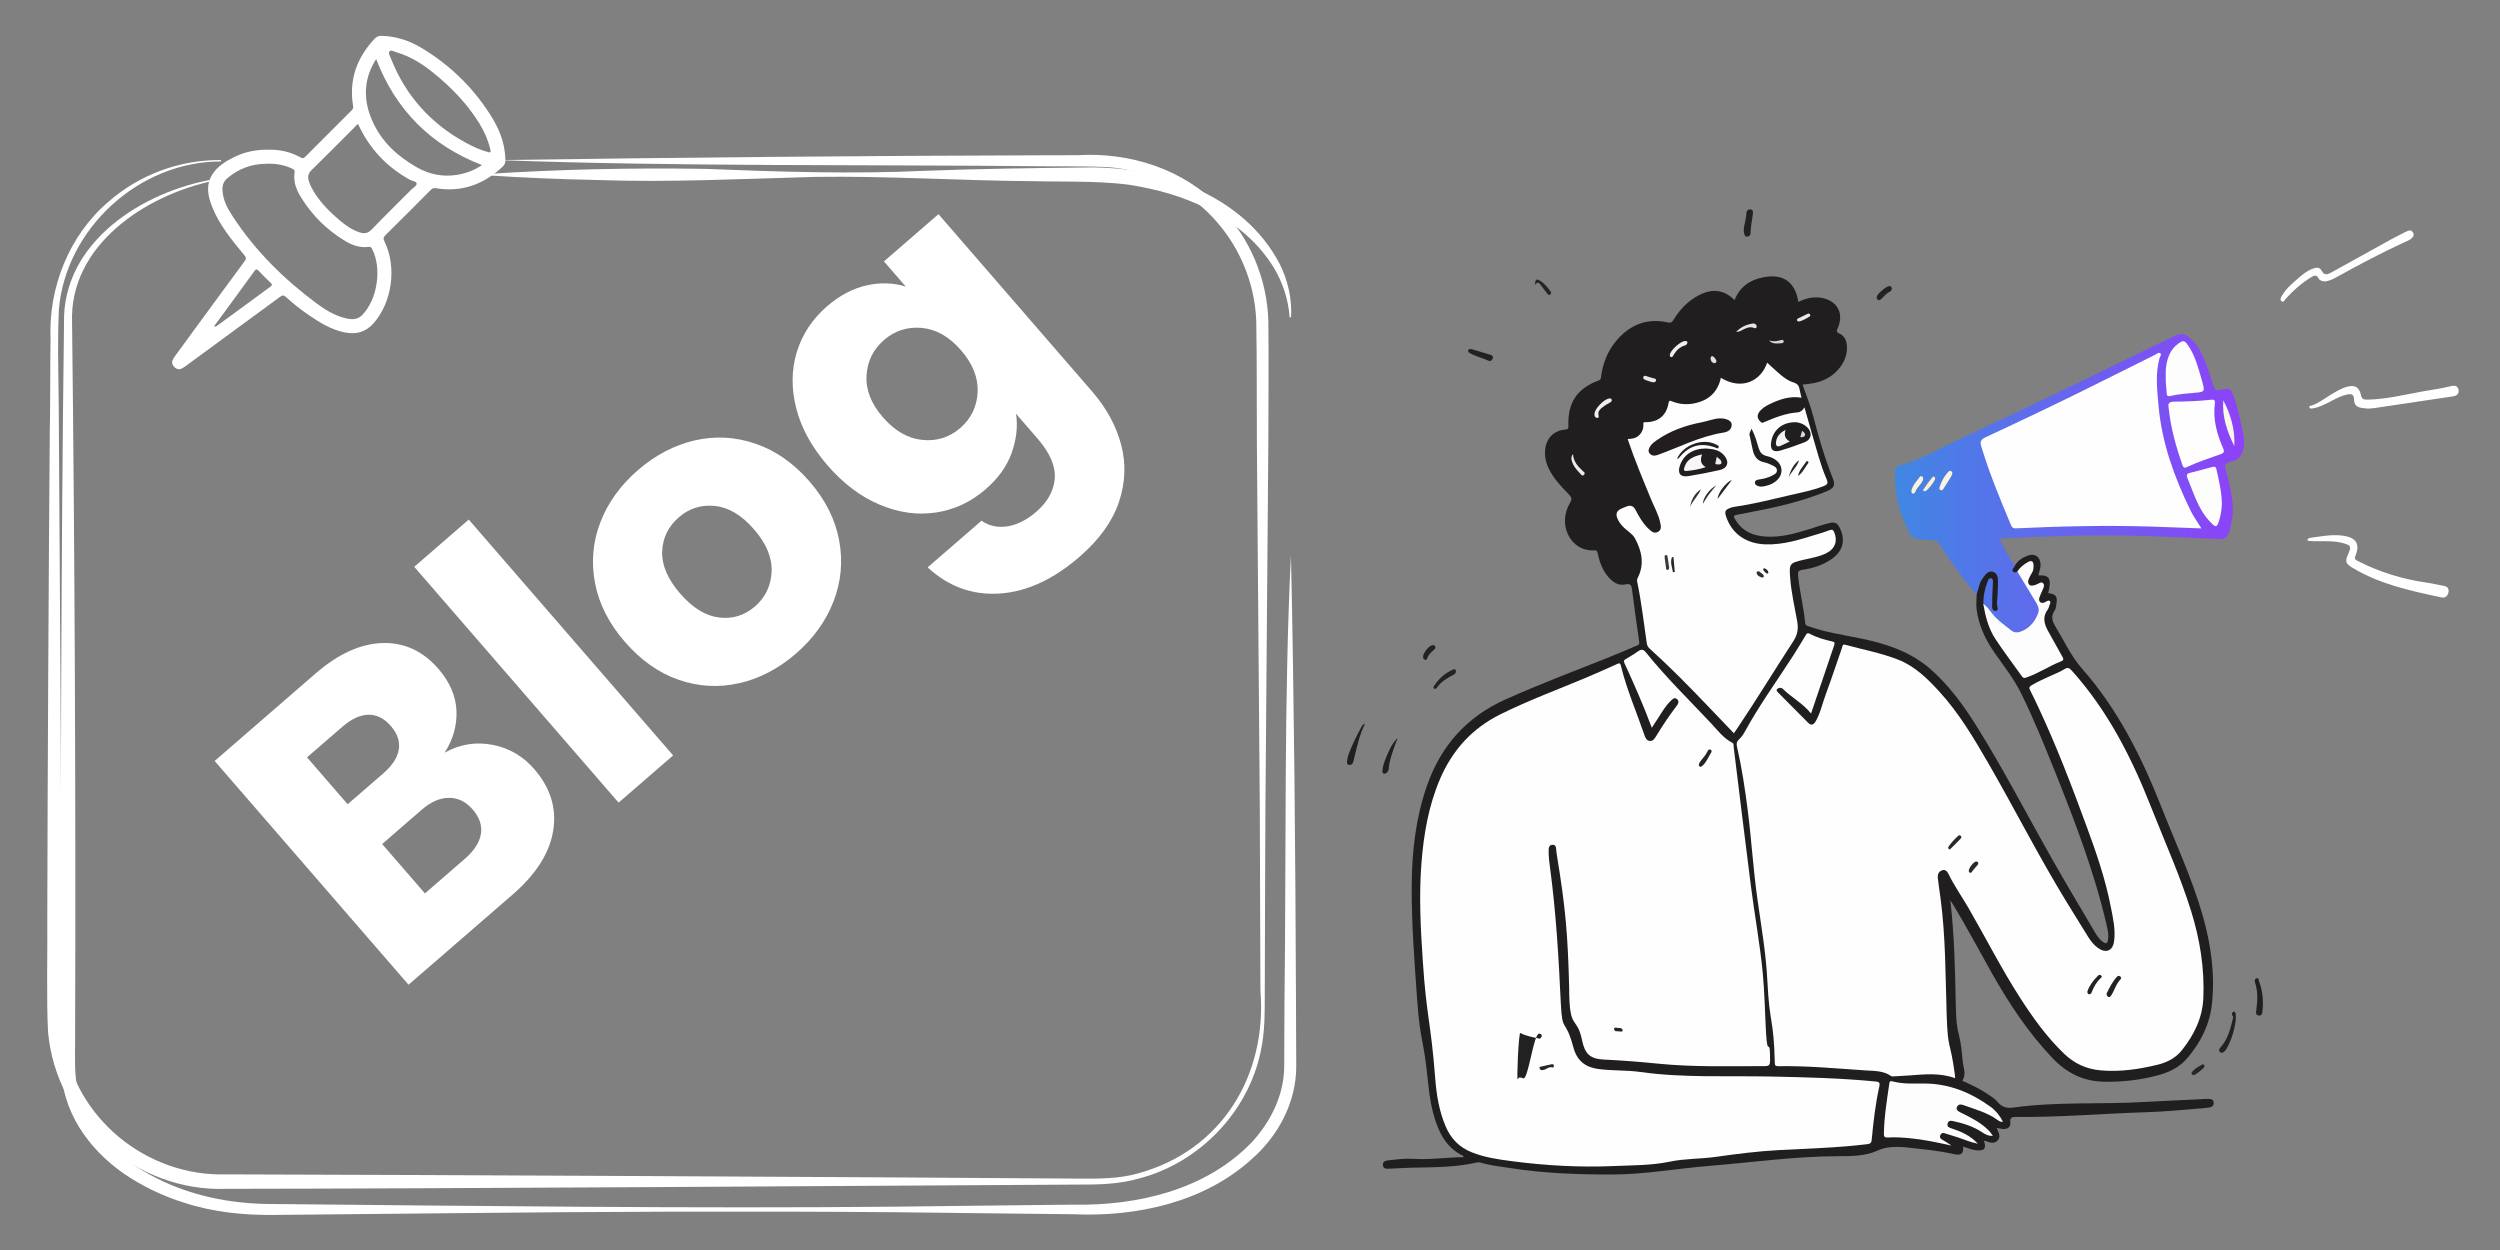 <?xml version="1.0" encoding="UTF-8"?>
<svg id="Layer_1" data-name="Layer 1" xmlns="http://www.w3.org/2000/svg" xmlns:xlink="http://www.w3.org/1999/xlink" viewBox="0 0 360 180">
  <rect x="0" y="0" width="360" height="180" fill="#808080" stroke="none"/>
  <defs>
    <style>
      .cls-1 {
        fill: #222122;
      }

      .cls-1, .cls-2, .cls-3, .cls-4, .cls-5, .cls-6, .cls-7, .cls-8, .cls-9, .cls-10, .cls-11, .cls-12, .cls-13, .cls-14, .cls-15, .cls-16, .cls-17, .cls-18, .cls-19, .cls-20, .cls-21, .cls-22, .cls-23, .cls-24, .cls-25, .cls-26, .cls-27, .cls-28, .cls-29, .cls-30, .cls-31, .cls-32, .cls-33, .cls-34, .cls-35, .cls-36, .cls-37, .cls-38, .cls-39, .cls-40, .cls-41, .cls-42 {
        stroke-width: 0px;
      }

      .cls-2 {
        fill: #eae8e9;
      }

      .cls-3 {
        fill: #fefefe;
      }

      .cls-4 {
        fill: #e1dfe0;
      }

      .cls-5 {
        fill: #2f2f2f;
      }

      .cls-6 {
        fill: url(#New_Gradient_Swatch_copy);
      }

      .cls-7 {
        fill: #f3f3f3;
      }

      .cls-8 {
        fill: #262626;
      }

      .cls-9 {
        fill: #222;
      }

      .cls-10 {
        fill: #212021;
      }

      .cls-11 {
        fill: #212020;
      }

      .cls-12 {
        fill: #252525;
      }

      .cls-13 {
        fill: #201e1f;
      }

      .cls-14 {
        fill: #f8f7f8;
      }

      .cls-15 {
        fill: #d6d5d5;
      }

      .cls-16 {
        fill: #faf6e8;
      }

      .cls-17 {
        fill: #fbefcf;
      }

      .cls-18 {
        fill: #232323;
      }

      .cls-19 {
        fill: #333;
      }

      .cls-20 {
        fill: #232222;
      }

      .cls-21, .cls-40 {
        fill: #fff;
      }

      .cls-22 {
        fill: #dcdbdb;
      }

      .cls-23 {
        fill: #222121;
      }

      .cls-24 {
        fill: #fdfdfc;
      }

      .cls-25 {
        fill: #222021;
      }

      .cls-26 {
        fill: #e5e4e4;
      }

      .cls-27 {
        fill: #f9f3df;
      }

      .cls-28 {
        fill: #272727;
      }

      .cls-29 {
        fill: #faf2da;
      }

      .cls-30 {
        fill: #f0eff0;
      }

      .cls-31 {
        fill: #3c3c3c;
      }

      .cls-32 {
        fill: #efedee;
      }

      .cls-33 {
        fill: #282828;
      }

      .cls-34 {
        fill: #211e1f;
      }

      .cls-35 {
        fill: #fdfdfd;
      }

      .cls-36 {
        fill: #eceaeb;
      }

      .cls-37 {
        fill: #221e1f;
      }

      .cls-38 {
        fill: #292929;
      }

      .cls-39 {
        fill: #242424;
      }

      .cls-40 {
        opacity: 0;
      }

      .cls-41 {
        fill: #ebeaea;
      }

      .cls-42 {
        fill: #efefef;
      }
    </style>
    <linearGradient id="New_Gradient_Swatch_copy" data-name="New Gradient Swatch copy" x1="2486.86" y1="69.61" x2="2537.15" y2="69.61" gradientTransform="translate(-2214)" gradientUnits="userSpaceOnUse">
      <stop offset="0" stop-color="#4087e3"/>
      <stop offset="1" stop-color="#8e41f9"/>
    </linearGradient>
  </defs>
  <rect class="cls-40" width="360" height="180"/>
  <g>
    <path class="cls-34" d="m290.14,81.46c.42-.73,1.08-1.16,1.85-1.45,1.02-.38,1.79.15,1.85,1.24.03.56-.2,1.07-.32,1.6,1.64-.06,1.93.47,1.42,2.56,1.09.13,1.36.46,1.19,1.56-.05.34-.1.73-.29,1-.52.76-.33,1.46.09,2.15,1.26,2.09,2.28,4.34,3.91,6.2,5.17,5.86,8.58,12.75,11.42,19.94,2.03,5.16,4.39,10.2,5.92,15.55,1.19,4.16,1.81,8.41,1.34,12.75-.32,2.99-1.62,5.54-3.54,7.8-1.07,1.26-2.47,1.99-4.05,2.43-2.6.73-5.23,1.02-7.93.98-3-.05-5.39-1.25-7.42-3.38-3.47-3.65-6.23-7.8-8.7-12.17-1.87-3.31-3.64-6.67-5.61-9.92-.1-.17-.21-.33-.42-.65.59,5.1.68,10.03.78,14.95.11,5.21.57,3.04,1,8.22.07.89.54,1.8,0,2.71-.11.19.23.21.36.28,1.02.48,2.04.95,2.98,1.58.58.39,1.23.75,1.66,1.27.67.8,1.36.97,2.38.82,6.19-.86,12.44-.43,18.66-.79,2.75-.16,5.49-.27,8.24-.4.22-.01.45-.05.67-.04.48.02,1.16-.14,1.2.55.04.64-.64.7-1.12.74-2.86.23-5.73.54-8.6.62-6.28.19-12.54.75-18.82.68-.51,0-.83.1-.75.75.08.65-.34,1.02-1.01.99-.29-.01-.58-.1-.95-.16.22.64.7,1.28.08,1.86-.58.54-1.22.16-1.83-.03-.17.15,0,.28.02.4.14.74-.09,1.01-.86,1.01-.79,0-1.51-.3-2.24-.56.06,1.08-.26,1.34-1.51,1.06-2.15-.49-4.35-.67-6.53-.92-.42-.05-.85-.07-1.27-.08-1.04-.02-2.02.06-3.03.53-1.77.81-3.76.8-5.68.8-6.19.02-12.32.89-18.47,1.39-4.7.38-9.35,1.25-14.11,1.25-4.89,0-9.74-.16-14.58-.92-1.46-.23-2.92-.37-4.34-.8-.16-.05-.35-.05-.51-.01-3.07.71-6.21.68-9.33.75-1.1.03-2.2.09-3.3.15-.43.02-.86,0-.9-.54-.04-.48.38-.63.75-.67,1.19-.13,2.39-.29,3.59-.22,2.43.16,4.83-.22,7.28-.24-.03-.27-.24-.26-.37-.33-1.6-.86-2.61-2.22-3.29-3.86-.9-2.17-1.25-4.47-1.48-6.79-.64-6.4-1.11-5.46-1.56-11.87-.38-5.42-.81-10.83-.77-16.26.03-4.9.57-9.73,2.2-14.39,2.02-5.75,5.71-9.91,11.32-12.42,4.82-2.16,9.75-4.02,14.65-5.97,1.39-.55,2.77-1.15,4.15-1.73.24-.1.5-.14.44-.56-.37-2.52-.71-5.05-1.04-7.58-.08-.61-.21-.88-.96-.71-.98.22-1.79-.31-2.43-1.05-.84-.97-1.27-2.14-1.54-3.37-.06-.3-.1-.52-.49-.49-3.46.22-5.36-3.76-3.51-6.83.31-.51.27-.76-.12-1.18-.88-.92-1.78-1.83-2.47-2.92-.69-1.1-1.14-2.28-.98-3.62.19-1.63,1.25-2.7,2.88-2.84.39-.03.48-.11.46-.51-.12-3.35,1.24-5.41,4.34-6.55.38-.14.34-.38.37-.63.28-1.95.99-3.72,2.29-5.22,1.95-2.24,4.38-3.17,7.32-2.52.44.1.61-.02.82-.37.92-1.53,2.13-2.78,3.74-3.59,1.82-.92,3.52-.79,5.05.75.76-1.94,2.24-2.93,4.16-3.29,2.86-.55,4.57.67,5.03,3.55,1.03-.51,2.1-.78,3.26-.6,2.31.37,3.36,2.23,2.41,4.36-.18.4-.24.59.26.81.73.32,1,1.01,1.06,1.78.14,1.88-1.13,3.83-3.12,4.8-1.01.49-2.09.66-3.26.75.48,1.48,1.09,2.87,1.47,4.34.8,3.12,1.7,6.22,2.9,9.22.36.92.12,1.37-.8,1.76-3.71,1.57-7.62,2.39-11.55,3.15-.39.08-.79.14-1.18.22-.89.17-.9.2-.38.99.99,1.52,2.49,2.1,4.22,2.21,2.16.14,4.21-.43,6.25-1.06,1.03-.32,2.03-.69,3.09-.92.66-.14,1.01.09,1.3.67.9,1.8.53,3.36-1.12,4.53-1.28.9-2.73,1.35-4.25,1.57-.59.09-.65.3-.6.82.21,2.3.81,4.53,1.02,6.82.04.42.36.43.62.53,2.32.82,4.75,1.18,7.15,1.66,3.82.77,7.45,1.94,10.43,4.6,2.56,2.29,4.56,5.03,6.38,7.92,3.94,6.27,7.32,12.85,10.97,19.29,2.02,3.57,4.13,7.08,6.21,10.61.31.52.65,1.01,1.16,1.36.36.25.57.22.67-.26.15-.74-.01-1.44-.17-2.15-1.76-7.65-4.57-14.95-7.48-22.22-1.52-3.78-3.05-7.56-4.85-11.21-1.01-2.04-2.42-3.84-3.73-5.7-1.36-1.93-2.36-3.99-2.67-6.36-.1-.75,0-1.5.01-2.25-.14-1.09.62-2.69,1.54-3.22.67-.39,1.3-.14,1.58.67.25.73.18,1.49.12,2.23-.06.72-.15,1.44-.08,2.17.03.33-.03.63-.41.68-.37.06-.54-.21-.62-.52-.1-.41-.14-.83-.09-1.26.09-.84.06-1.68-.06-2.54-.66.92-.72,2-.81,3.06-.05.41.09.78.19,1.17.54,2.11,1.41,4.04,2.8,5.75.84,1.02,1.57,2.13,2.33,3.22.28.4.55.45,1.01.28,1.51-.55,2.83-1.49,4.33-2.06.47-.18.36-.52.19-.86-.47-.91-1.05-1.76-1.51-2.68-.09-.18-.18-.36-.28-.53-.71-1.2-.97-2.4-.08-3.64.12-.17.22-.39.13-.67-.42.03-.9.37-1.23-.12-.32-.48-.08-.96.13-1.42.05-.11.1-.23.14-.35.06-.21.21-.45.03-.64-.19-.2-.42,0-.62.05-.43.13-.89.32-1.25-.12-.34-.42-.15-.85.03-1.27.17-.38.46-.72.46-1.17,0-.22.04-.48-.18-.62-.23-.15-.43.03-.61.16-.45.32-.84.7-1.23,1.09-.3.17-.63.28-.83-.1-.21-.4.06-.64.38-.83Z"/>
    <path class="cls-6" d="m285.61,86.96c-.03-1.11.2-2.18.6-3.21.09-.22.19-.53.49-.48.31.06.29.38.28.62-.03.97-.12,1.95-.1,2.92,0,.43-.14,1.18.46,1.16.6-.02.18-.69.22-1.06.09-.97.13-1.94.15-2.92.01-.66,0-1.43-.73-1.65-.74-.22-1.13.48-1.51,1-.49.66-.56,1.49-.83,2.23-1.32-1.34-2.36-2.9-3.47-4.4-.7-.94-1.33-1.94-1.97-2.92-.2-.31-.42-.49-.78-.45-.05,0-.1,0-.15,0-3.35-.29-2.88.05-4.25-3.18-.9-2.12-1.19-4.38-1.14-6.68,0-.45.13-.74.54-.85,3.37-.97,6.36-2.76,9.51-4.22,7.83-3.63,15.59-7.39,23.34-11.17,2.2-1.07,4.41-2.14,6.61-3.21,1.25-.61,1.68-.55,2.71.4,1.08,1,1.64,2.31,2.14,3.65.36.96.68,1.93.97,2.92.18.61.47.9,1.11.66.02,0,.05-.01.07-.02,1.35-.25,1.35-.17,1.81,1.1.63,1.75.97,3.57,1.35,5.38.12.57.13,1.14.07,1.72-.14,1.22-.79,2-1.99,2.23-.7.13-.78.47-.63,1.05.47,1.79.96,3.57,1.03,5.44.04,1.24-.17,2.43-.52,3.62-.24.8-.75,1.01-1.45.98-2.3-.09-4.6-.19-6.89-.3-4.85-.22-9.7-.29-14.55-.17-3.1.08-6.2.22-9.3.34-.96.04-.96.04-.47.9.59,1.04,1.09,2.14,1.81,3.1-.1.26-.48.45-.3.78.16.3.44.1.66.05.34.06.46.36.61.61.71,1.17,1.37,2.38,2.13,3.52.66,1,.66,2.01-.1,2.99-.35.46-.74.88-1.18,1.24-.86.7-1.8.65-2.73.03-1.48-.99-2.66-2.25-3.62-3.73Z"/>
    <path class="cls-21" d="m332.24,77.82c.09-.32.28-.35.45-.37,1.61-.22,3.21-.55,4.84-.29,1.77.28,2.34,1.21,1.66,2.85-.2.48,0,.6.33.77,3.17,1.63,6.52,2.64,10.04,3.14.79.11,1.57.3,2.35.45.55.1.79.43.66.97-.12.5-.46.8-.99.69-4.45-.95-8.9-1.89-12.87-4.3-.93-.57-1.04-.87-.59-1.9.51-1.16.43-1.31-.8-1.64-1.2-.32-2.43-.24-3.65-.26-.46,0-.94.03-1.43-.11Z"/>
    <path class="cls-21" d="m341.06,58.85c-.26-.03-.61-.05-.96-.11-.65-.1-1.08-.36-1.11-1.14-.03-.81-.29-.94-1.08-.77-.84.18-1.58.6-2.34.99-.82.43-1.64.86-2.57.99-.17.02-.39.08-.44-.15-.06-.27.2-.21.35-.27,1.02-.36,1.87-1.04,2.79-1.59.73-.43,1.45-.89,2.28-1.11,1.11-.29,1.75.05,1.99,1.18.12.56.34.69.88.68,2.69-.04,5.29-.69,7.92-1.17,1.4-.25,2.81-.43,4.19-.78.47-.12,1-.06,1.08.6.06.57-.32.8-.82.88-3.8.57-7.6,1.14-11.41,1.7-.22.03-.45.04-.76.06Z"/>
    <path class="cls-21" d="m334.73,40.52c-.31-.02-.68-.1-.85-.43-.28-.54-.63-.44-1.03-.2-1.41.87-2.65,1.95-3.75,3.19-.16.18-.25.52-.56.29-.26-.19-.11-.46,0-.68.51-.94,1.29-1.65,2.08-2.34.73-.64,1.46-1.3,2.39-1.65.49-.19,1.01-.29,1.31.29.36.69.81.57,1.36.26,2.9-1.62,5.81-3.22,8.71-4.82.68-.37,1.38-.71,2.06-1.06.35-.18.73-.33,1,.08.28.44-.02.78-.36,1.01-.3.21-.67.33-1.01.49-3.19,1.49-6.31,3.12-9.38,4.83-.61.34-1.22.69-1.99.75Z"/>
    <path class="cls-13" d="m325.86,144.52c-.02.4-.02.8-.07,1.19-.04.32-.21.6-.59.52-.35-.07-.35-.37-.31-.66.2-1.39.28-2.78-.18-4.14-.08-.25-.01-.49.22-.56.34-.11.3.25.37.43.4,1.03.57,2.11.56,3.22Z"/>
    <path class="cls-11" d="m196.58,104.19c-.82,1.6-1.14,3.24-1.55,4.86-.05.19-.07.39-.13.58-.09.31-.26.58-.63.51-.38-.07-.32-.41-.28-.67.04-.29.11-.59.21-.87.51-1.33,1.13-2.61,1.81-3.86.1-.19.19-.41.56-.54Z"/>
    <path class="cls-9" d="m321.97,146.68c-.16,1.41-.54,2.92-1.33,4.3-.07.13-.16.26-.26.36-.2.2-.44.39-.71.14-.24-.23-.08-.46.09-.66,1.01-1.14,1.4-2.56,1.74-3.99.04-.17.12-.42.04-.5-.2-.2-.21-.36-.04-.56.07-.08.16-.15.25-.1.22.14.19.39.21.61,0,.07,0,.15,0,.39Z"/>
    <path class="cls-25" d="m252.41,30.81c-.1.92-.33,1.82-.33,2.75,0,.31-.21.51-.53.52-.3,0-.33-.25-.39-.47-.16-.61.05-1.19.16-1.77.07-.37.14-.74.16-1.11.02-.36.18-.58.54-.57.44.01.43.33.39.65Z"/>
    <path class="cls-10" d="m201.29,106.23c-.21.55-.44,1.08-.62,1.64-.29.9-.62,1.79-.68,2.74-.02.25-.1.49-.3.66-.14.12-.31.19-.48.11-.15-.07-.15-.24-.14-.39.03-.66.27-1.26.51-1.86.42-1.05.86-2.08,1.72-2.9Z"/>
    <path class="cls-1" d="m211.86,50.26c.93.28,1.87.55,2.8.84.23.07.4.24.29.52-.1.26-.31.45-.58.33-.89-.4-1.85-.61-2.7-1.1-.15-.09-.32-.19-.25-.41.07-.21.27-.18.44-.17Z"/>
    <path class="cls-9" d="m209.66,96.67c0,.26-.18.4-.38.51-.91.48-1.79.99-2.39,1.87-.09.13-.22.22-.38.11-.11-.09-.11-.23-.04-.34.7-1.07,1.6-1.91,2.79-2.41.27-.12.39,0,.39.26Z"/>
    <path class="cls-9" d="m272.42,41.63c-.06.09-.1.28-.21.33-.56.26-.93.73-1.36,1.14-.13.12-.3.19-.47.05-.16-.13-.15-.3-.11-.48.08-.36,1.34-1.43,1.73-1.47.28-.03.42.09.42.42Z"/>
    <path class="cls-9" d="m205.27,95.03c-.32-.07-.36-.28-.34-.52.03-.51.79-1.46,1.25-1.58.15-.04.3-.06.42.06.14.15.13.36,0,.48-.46.41-.94.8-1.11,1.43-.02.06-.16.09-.22.13Z"/>
    <path class="cls-39" d="m221.05,41.01c0-.76.18-.91.69-.61.63.37,1.07.95,1.51,1.52.14.18.17.36-.04.51-.21.14-.32-.04-.42-.17-.32-.41-.63-.83-.94-1.24-.22-.29-.46-.51-.79,0Z"/>
    <path class="cls-8" d="m315.86,154.83c-.24-.08-.38-.26-.19-.49.38-.47.92-.75,1.43-1.04.21-.12.38.04.33.31-.04.22-1.34,1.24-1.56,1.22Z"/>
    <path class="cls-3" d="m237.86,104.79c-1.22-3.27-2.56-6.3-3.95-9.32-.16-.34,0-.44.23-.58.6-.37,1.21-.71,1.77-1.12.45-.33.77-.24,1.08.15,2.9,3.62,6.22,6.84,9.39,10.22.95,1.01,1.79,2.16,3.07,2.82.25.13.18.4.2.61.82,6.62,1.61,13.25,2.46,19.87.54,4.24,1.32,8.45,1.73,12.71.27,2.86.31,5.74.47,8.61.21,3.77.58.18.58,3.96,0,.6-.11.8-.76.8-5.15,0-10.31.16-15.45-.36-2.56-.26-5.12-.46-7.7-.58-2.01-.1-2.75-.8-3.16-2.77-.78-3.75-1.86-1.16-1.86-7.59-.19-7.51-.51-11.41-1.73-18.82-.07-.39-.12-.79-.15-1.19-.03-.31-.11-.56-.47-.56-.39,0-.59.24-.6.63-.03.85.06,1.7.18,2.54.87,6.48,1.26,12.99,1.56,19.51.22,4.68.6,1.98,1.83,6.53.51,1.87,1.7,2.82,3.53,3.07,2.03.28,4.1.15,6.13.44,6.22.87,12.49.52,18.73.65,5.03.1,10.05.23,15.06.71.56.05.73.13.58.78-.55,2.49-.84,5.03-1.08,7.57-.04.45-.15.62-.64.68-4.28.53-8.58.62-12.87.86-2.98.17-5.92.54-8.87.96-2.23.32-4.5.24-6.71.7-2.67.56-5.37.51-8.06.63-4.91.21-9.79-.06-14.67-.7-1.97-.26-3.89-.53-5.75-1.27-1.83-.72-3.03-1.98-3.78-3.73-.97-2.26-1.34-4.66-1.52-7.08-.62-8-1.24-8.66-1.77-16.67-.32-4.72-.57-9.44-.2-14.17.32-4.13,1.01-8.19,2.64-12.03,1.79-4.22,4.64-7.38,8.79-9.43,3.95-1.95,8.07-3.49,12.12-5.18,1.52-.64,3.02-1.31,4.53-1.99.34-.15.53-.28.65.24.83,3.41,2.24,6.62,3.37,9.93.14.41.33.85.82.87.45.02.67-.37.89-.72.9-1.47,1.85-2.91,2.9-4.28.26-.34.48-.72.06-1.05-.37-.29-.65.06-.89.29-.71.68-1.2,1.53-1.73,2.35-.3.46-.59.92-.98,1.51Z"/>
    <path class="cls-3" d="m281.54,155.26c-2.24-.82-4.47-.55-6.69-.39-.67.05-1.35.08-2.02.12-.17,0-.39.04-.51-.04-1.12-.78-2.42-.73-3.68-.81-4.19-.28-8.38-.68-12.59-.61-.43,0-.48-.17-.48-.53-.15-6.38-.76-5.38-1.07-11.75-.19-3.95-.88-7.85-1.43-11.76-.6-4.24-.85-8.51-1.39-12.75-.39-3.1-.86-6.19-1.56-9.24-.1-.45-.03-.72.3-1.03.32-.3.6-.68.81-1.07,2.1-3.85,4.68-7.39,7.04-11.07.59-.93,1.16-1.87,1.72-2.81.15-.26.25-.44.62-.25,1,.53,2.08.85,3.18,1.09.33.07.47.14.34.53-1.11,3.24-2.2,6.48-3.34,9.86-1.19-1.49-2.8-2.3-4.05-3.54-.25-.25-.61-.18-.82,0-.21.19.03.41.18.57,1.42,1.44,2.85,2.88,4.28,4.31.43.43.79.29,1.07-.21.71-1.23.98-2.62,1.47-3.92.82-2.2,1.54-4.44,2.32-6.65.08-.23.05-.59.5-.46,2.53.7,5.11,1.17,7.57,2.13,2.46.96,4.26,2.76,5.99,4.65,2.82,3.09,4.93,6.66,7.01,10.26,3.8,6.58,7.23,13.37,11.19,19.85,1.04,1.71,2.1,3.4,3.15,5.1.4.64.85,1.24,1.48,1.68,1.11.79,2.09.41,2.29-.93.25-1.69-.14-3.34-.46-4.98-.77-3.99-2.09-7.82-3.49-11.62-2.13-5.79-4.32-11.56-6.95-17.15-.38-.81-.76-1.63-1.18-2.43-.2-.38-.11-.55.24-.75.88-.53,1.82-.93,2.75-1.36.64-.29,1.3-.54,1.89-.91.49-.31.72-.26,1.13.19,5.18,5.77,8.61,12.54,11.42,19.67,1.97,5,4.19,9.9,5.78,15.04,1.25,4.04,1.91,8.17,1.73,12.42-.12,2.88-1.34,5.31-3.07,7.5-.87,1.11-2.13,1.77-3.48,2.1-2.7.66-5.44,1.07-8.25.82-2.04-.18-3.74-.97-5.21-2.36-2.52-2.4-4.52-5.2-6.39-8.11-2.71-4.21-4.96-8.68-7.47-13-.93-1.6-2-3.11-2.81-4.78-.18-.36-.44-.73-.93-.56-.54.18-.68.66-.62,1.16.1.94.26,1.88.38,2.82.75,5.59.71,11.23.89,16.85.18,5.33.46,3.3,1.18,8.58.02.15.02.29.04.56Z"/>
    <path class="cls-3" d="m247.8,54.4c3.03,1.87,5.81.43,6.67-2.18.49.45.96.9,1.44,1.32.71.63,1.46,1.26,2.37,1.54.58.18.79.51.87,1.03.06.37.17.73.27,1.16-1.71-.29-3.24.26-4.72.99-.47.23-.91.52-1.26.92-.5.58-.43,1.13.15,1.62.16.14.23.08.37.02,1.59-.67,3.17-1.32,4.92-1.44.41-.03.72-.31.96-.73.69,2.41,1.32,4.71,2.01,7.01.34,1.12.7,2.25,1.17,3.32.3.67.07.83-.49,1.05-1.57.6-3.22.91-4.85,1.29-2.63.61-5.24,1.28-7.92,1.66-.2.03-.39.08-.58.15-.76.27-.87.52-.61,1.29.85,2.47,2.88,3.88,5.69,3.97,2.57.08,4.98-.71,7.4-1.45.62-.19,1.24-.38,1.85-.61.34-.12.48-.01.61.3.52,1.26.17,2.33-1.04,2.98-1.05.56-2.22.73-3.37,1-2.02.47-2.08.54-1.93,2.59.16,2.13.65,4.2,1.02,6.29.19,1.07.04,1.93-.57,2.86-2.68,4.1-5.22,8.29-7.95,12.36-.18.27-.37.53-.6.88-1.32-1.38-2.61-2.71-3.89-4.06-2.66-2.79-5.36-5.53-8.22-8.11-.26-.23-.39-.48-.44-.82-.43-2.92-.75-5.85-1.36-8.74-.05-.22-.06-.42.06-.64,1.01-1.98.58-3.91-.41-5.72-.33-.6-1.03-1-1.55-1.5-.4-.38-.75-.81-.96-1.33-.28-.67-.12-1.09.53-1.41.22-.11.46-.19.69-.29.62-.27,1.07-.17,1.41.5.51,1,1.09,1.98,1.93,2.75.35.32.73.66,1.26.38.54-.28.46-.78.36-1.25-.24-1.24-.88-2.33-1.35-3.48-1.17-2.84-2.36-5.67-3.36-8.65.64-.02,1.23-.11,1.67-.56.45-.46.64-1,.59-1.64-.02-.27.13-.22.32-.22,1.81,0,2.99-.94,3.3-2.71.09-.5.25-.4.57-.27.98.39,2,.47,3.02.29,2.09-.38,3.48-1.55,3.95-3.69Z"/>
    <path class="cls-35" d="m288.43,161.54c-.38.05-.61-.14-.82-.29-1.49-1.08-3.25-1.52-4.93-2.13-.38-.14-.72-.09-.88.3-.17.4.17.6.45.74,1.12.56,2.25,1.1,3.24,1.86.55.42,1.07.88,1.49,1.55-.66.03-1.15-.25-1.61-.56-1.24-.81-2.61-1.24-4.03-1.55-.38-.08-.77-.17-.89.36-.11.49.27.56.61.68,1.35.46,2.66,1,3.75,2.2-1.12-.22-2.01-.64-2.95-.94-.62-.2-1.24-.39-1.86-.58-.29-.09-.49.02-.6.29-.12.28,0,.48.24.62.47.27.93.55,1.37.88-2.03-.46-4.06-.89-6.12-1.08-1.02-.09-2.05-.15-3.07-.09-.44.02-.54-.11-.54-.54.03-2.44.44-4.83.78-7.23.04-.27.11-.41.42-.32,1.54.42,3.13.31,4.7.32,3.53.02,6.63,1.31,9.45,3.34.76.55,1.34,1.27,1.79,2.16Z"/>
    <path class="cls-35" d="m285.61,86.96c.5.35.85.85,1.21,1.32.79,1.03,1.85,1.74,2.84,2.53.47.37,1.01.27,1.5.07,1.18-.49,1.9-1.44,2.34-2.6.19-.51-.01-1.04-.29-1.5-.9-1.5-1.81-2.99-2.72-4.49.4-.6.95-1.03,1.56-1.37.48-.27.76-.1.78.46.02.43-.03.84-.29,1.22-.14.21-.25.43-.35.66-.14.31-.23.64.02.92.24.27.56.11.85.06.05,0,.09-.05.14-.06.34-.08.72-.51,1.01-.19.29.32,0,.75-.15,1.12-.12.3-.28.59-.37.9-.08.24-.12.51.1.7.22.2.46.09.7,0,.23-.09.49-.35.68-.16.21.2-.04.5-.1.75-.03.14-.08.3-.16.42-.84,1.08-.56,2.14.04,3.2.69,1.22,1.35,2.45,2.04,3.66.19.34.18.51-.21.66-1.7.66-3.22,1.71-4.95,2.31-.3.1-.46.14-.67-.15-1.27-1.8-2.61-3.54-3.82-5.38-1-1.52-1.44-3.27-1.75-5.05Z"/>
    <path class="cls-42" d="m229.61,59.53c.1-.73,1.29-1.97,2.05-2.14.16-.03.31-.05.4.1.12.2-.02.34-.16.44-.29.19-.62.33-.9.54-.46.36-1.01.68-.79,1.43.05.17-.07.32-.24.28-.33-.08-.4-.33-.36-.64Z"/>
    <path class="cls-30" d="m242.98,49.38c-.04.19-.17.31-.34.36-.77.22-1.28.75-1.67,1.42-.09.15-.17.34-.38.24-.19-.1-.15-.28-.09-.46.18-.61,1.49-1.77,2.08-1.83.3-.03.43.05.41.27Z"/>
    <path class="cls-36" d="m226.51,65.38c.08,1.13.72,1.78,1.39,2.42.17.16.47.32.17.59-.26.23-.4-.07-.53-.21-.53-.54-1.02-1.11-1.21-1.86-.06-.25-.13-.53.18-.94Z"/>
    <path class="cls-26" d="m250,47.79c.74-.75,1.51-1.05,2.33-1.2.28-.05.68.1.62.47-.06.37-.39.14-.61.09-.5-.1-.92.11-1.35.32-.24.11-.44.32-.99.32Z"/>
    <path class="cls-2" d="m259.1,46.29c-.15-.02-.29,0-.33-.16-.04-.15.07-.24.18-.29.44-.22.88-.43,1.33-.64.11-.05.25-.08.34.04.09.11.08.27-.02.33-.48.3-.97.58-1.5.72Z"/>
    <path class="cls-41" d="m237.96,55.05c-.33-.1-.66-.19-.98-.32-.19-.08-.46-.2-.32-.48.11-.22.33-.12.52-.06.3.11.61.2.92.28.2.05.43.07.36.35-.06.24-.28.24-.5.22Z"/>
    <path class="cls-15" d="m254.73,49.02c.59.19,1.13.13,1.69-.04.15-.05.39-.09.43.15.04.22-.17.29-.34.3-.63.03-1.29.15-1.78-.41Z"/>
    <path class="cls-4" d="m247.18,51.97c-.04.23-.16.38-.35.33-.32-.08-.49-.34-.51-.66-.01-.17.11-.42.28-.35.3.11.45.42.58.69Z"/>
    <path class="cls-3" d="m317,76.09c-2.59-.09-5.04-.2-7.48-.27-6.4-.19-12.8-.04-19.2.26-.38.02-.57-.07-.73-.45-1.56-3.71-3.1-7.43-4.27-11.29-.21-.68-.16-1.02.57-1.36,5.26-2.45,10.5-4.94,15.69-7.53,2.91-1.46,5.82-2.9,8.73-4.35.24-.12.52-.4.74-.25.28.19-.02.5-.09.75-.61,2.28-.33,4.57-.13,6.86.48,5.31,2.26,10.23,4.57,14.98.43.89,1.02,1.7,1.6,2.65Z"/>
    <path class="cls-3" d="m312.27,58.59c-.12-.52.16-.74.78-.75,1.8-.02,3.6-.08,5.38-.28.38-.04.56.05.51.48-.3,2.31.28,4.46,1.2,6.54.18.41.13.64-.31.8-1.67.6-3.36,1.14-4.96,1.9-.38.18-.49-.01-.59-.3-.94-2.69-1.72-5.42-2.01-8.39Z"/>
    <path class="cls-35" d="m311.87,54.27c-.05-1.11.07-2.2.53-3.22.27-.6.66-1.11,1.2-1.51.8-.59.97-.57,1.53.26.98,1.46,1.4,3.13,1.89,4.78.03.1.05.19.08.29.42,1.55.43,1.57-1.15,1.7-1.14.1-2.29.19-3.41.45-.34.08-.51.03-.53-.37-.04-.8-.18-1.59-.14-2.39Z"/>
    <path class="cls-24" d="m319.94,72.7c-.03.77-.17,1.7-.5,2.6-.23.63-.46.55-.87.16-1.15-1.09-1.89-2.44-2.49-3.87-.39-.92-.72-1.86-1.1-2.78-.16-.39-.08-.6.34-.71,1.09-.28,2.18-.56,3.26-.86.35-.1.52.01.59.35.36,1.63.77,3.25.78,5.12Z"/>
    <path class="cls-16" d="m321.74,64.23c-1.03-2.08-1.78-4.23-1.59-6.59,1.08,2.06,1.72,4.23,1.59,6.59Z"/>
    <path class="cls-27" d="m281.13,68.26c-.04.09-.1.25-.19.4-.34.55-.7,1.09-1.03,1.64-.11.18-.21.37-.45.28-.26-.09-.21-.32-.14-.5.27-.78.64-1.51,1.22-2.12.1-.11.22-.21.39-.14.16.07.2.21.21.44Z"/>
    <path class="cls-29" d="m275.24,70.62c.21-.78.76-1.34,1.21-1.95.08-.11.22-.13.34-.06.12.07.14.2.14.32,0,.24-.12.42-.25.61-.29.43-.69.78-.88,1.28-.06.15-.19.32-.4.24-.21-.08-.13-.29-.16-.45Z"/>
    <path class="cls-17" d="m278.67,68.9c-.01.36-1.12,1.75-1.41,1.82-.23.05-.41-.06-.28-.25.4-.61.84-1.21,1.31-1.77.15-.17.36-.01.38.21Z"/>
    <path class="cls-23" d="m221.66,149.56c-1.04-.23-1.93-.38-2.73-.81-.25-.14-.56,7.04-.37,6.66.18-.37.47-.27.76-.13.76.36,1.5-6.56,2.35-6.44.21.03.39.14.33.39-.06.25-.25.36-.35.33Z"/>
    <path class="cls-39" d="m246.45,108.3c-.42.64-.69,1.45-1.33,2-.11.1-.26.17-.4.05-.13-.12-.11-.28-.04-.41.09-.18.19-.35.32-.5.35-.4.67-.8.9-1.28.08-.16.21-.3.42-.22.13.05.16.18.14.36Z"/>
    <path class="cls-28" d="m221.67,153.69s.11-.07.2-.09c.53-.13,1.06-.25,1.6-.36.12-.02.25.04.28.19.02.13-.05.34-.13.3-.57-.22-.94.3-1.43.36-.24.03-.45.03-.52-.41Z"/>
    <path class="cls-12" d="m233.18,148.53c-.25-.09-.69.12-.75-.35-.03-.23.26-.23.41-.18.28.09.73-.08.81.33.06.28-.25.22-.47.2Z"/>
    <path class="cls-20" d="m303.33,143.1c.43-.87.86-1.76,1.56-2.49.1-.1.28-.12.42-.01.14.11.17.3.07.4-.66.66-.87,1.57-1.35,2.32-.09.14-.2.31-.41.25-.2-.06-.22-.24-.28-.47Z"/>
    <path class="cls-9" d="m302.68,140.63c-.05.07-.1.15-.17.22-.61.54-.99,1.23-1.28,1.98-.08.2-.19.39-.42.34-.24-.05-.26-.31-.2-.49.31-.85.87-1.55,1.5-2.18.18-.18.41-.17.56.13Z"/>
    <path class="cls-38" d="m282.18,120.28c.33.09.31.32.14.5-.47.51-.98.99-1.47,1.48-.09.08-.19.08-.25-.02-.04-.08-.09-.21-.05-.27.42-.62.93-1.17,1.49-1.66.03-.03.09-.02.15-.03Z"/>
    <path class="cls-38" d="m284.63,124.05c.27.08.31.29.15.5-.27.35-.61.64-.85,1.03-.11.19-.31.13-.41-.07-.16-.35.68-1.48,1.1-1.46Z"/>
    <path class="cls-37" d="m247.77,60.25c.85,0,1.57.35,1.59.84.04.86-.63,1.12-1.27,1.22-3.33.53-6.29,2.1-9.41,3.21-.46.16-.85.12-1.14-.23-.28-.34-.1-.72.1-1.04.23-.37.58-.61.93-.86,1.94-1.35,4.12-2.13,6.43-2.57.93-.18,1.82-.57,2.78-.58Z"/>
    <path class="cls-37" d="m245.7,64.59c.85.06,1.79.14,2.5.9.88.95.65,1.92-.59,2.2-1.48.34-2.98.63-4.48.87-1.17.19-1.62-.43-1.21-1.56.56-1.56,1.87-2.42,3.78-2.42Z"/>
    <path class="cls-34" d="m258.5,60.79c.48.01,1.19.2,1.76.76.77.76.59,1.76-.41,2.14-1.14.43-2.3.85-3.47,1.19-1.07.31-1.51-.15-1.33-1.25.26-1.67,1.57-2.84,3.46-2.83Z"/>
    <path class="cls-13" d="m252.21,61.74c.55.97.76,1.9,1.04,2.79.2.63.49,1,1.19,1.15,1.35.3,2.12,1.14,2.1,2.11-.02.97-.9,1.86-2.18,2.16-.38.09-.78.2-1.18.05-.25-.09-.48-.21-.47-.51.01-.3.25-.39.52-.43.67-.1,1.33-.24,1.94-.56.33-.17.72-.33.71-.78-.01-.41-.37-.57-.69-.72-.36-.17-.73-.35-1.12-.42-.94-.18-1.43-.78-1.64-1.65-.19-.75-.31-1.52-.49-2.27-.08-.35.17-.52.27-.93Z"/>
    <path class="cls-23" d="m241.49,66.07c.86-2.02,3.79-3.06,5.65-2.05.16.09.43.15.33.41-.09.25-.28.09-.43.03-2.08-.77-3.72-.35-5.14,1.33-.09.11-.15.27-.4.28Z"/>
    <path class="cls-28" d="m247.34,71.84c0-.83,1.2-2.42,2.06-2.74-.69.91-1.38,1.83-2.06,2.74Z"/>
    <path class="cls-19" d="m243.37,72.99c.18-1.06.67-1.93,1.56-2.55-.36.94-1.16,1.62-1.56,2.55Z"/>
    <path class="cls-28" d="m258.91,68.53c.18-.82.74-1.4,1.18-2.05.06-.09.18-.1.26-.04.05.04.1.16.08.19-.5.64-.81,1.43-1.53,1.91Z"/>
    <path class="cls-33" d="m257.56,68.77c.25-.99.67-1.88,1.5-2.51-.26.99-1.11,1.6-1.5,2.51Z"/>
    <path class="cls-19" d="m247.13,69.9c-.67.8-1.34,1.61-1.91,2.65-.02-.83.94-2.15,1.91-2.65Z"/>
    <path class="cls-31" d="m240.36,81.7c0,.11,0,.36-.25.37-.24,0-.19-.25-.22-.41-.07-.44-.12-.88-.18-1.32-.02-.18-.03-.39.18-.42.23-.03.23.21.26.37.07.44.13.88.21,1.41Z"/>
    <path class="cls-28" d="m240.9,82.39c-.11-.71-.44-1.42-.13-2.16.07,0,.14,0,.21-.01.06.72.13,1.44.19,2.16-.09,0-.18,0-.27.01Z"/>
    <path class="cls-5" d="m253.29,82.27c.21.22.59.32.7.66.05.14-.13.29-.29.23-.32-.12-.67-.25-.75-.65-.03-.16.11-.26.33-.25Z"/>
    <path class="cls-18" d="m254.45,82.61c-.21-.16-.44-.32-.54-.58-.03-.09.02-.22.15-.19.3.08.51.28.59.58.03.11-.1.15-.2.19Z"/>
    <path class="cls-14" d="m245.1,65.43c-.3.81-.23,1.41.53,1.83-.93.34-1.84.46-2.74.56-.56.06-.39-.35-.31-.6.37-1.16,1.34-1.51,2.52-1.79Z"/>
    <path class="cls-32" d="m247.21,65.78c.35.3.77.5.66.95-.04.17-.42.16-.67.14-.21-.02-.21-.12-.16-.3.07-.23.1-.47.17-.79Z"/>
    <path class="cls-7" d="m257.12,61.9c-.26.82-.04,1.31.61,1.67-.48.23-.89.45-1.32.63-.46.19-.72.04-.67-.5.08-.82.54-1.35,1.38-1.8Z"/>
    <path class="cls-22" d="m259.5,62.03c.24.2.52.39.41.68-.08.22-.39.25-.67.24.09-.31.17-.6.26-.92Z"/>
  </g>
  <g>
    <path class="cls-21" d="m70.93,107.25c2.39.47,4.4,1.64,6.01,3.51,2.33,2.69,3.24,5.64,2.72,8.85-.52,3.21-2.46,6.27-5.82,9.19l-15.01,13-27.92-32.22,14.5-12.57c3.27-2.84,6.48-4.31,9.64-4.41,3.15-.1,5.84,1.13,8.07,3.7,1.64,1.9,2.51,3.9,2.61,6.02.09,2.12-.47,4.14-1.7,6.06,2.21-1.22,4.51-1.59,6.9-1.12Zm-20.87,8.56l5.14-4.45c1.28-1.11,2.03-2.25,2.22-3.41.2-1.16-.18-2.29-1.13-3.4-.95-1.1-2.03-1.64-3.22-1.63-1.19.02-2.43.58-3.72,1.69l-5.14,4.45,5.85,6.75Zm19.19,4.3c.2-1.22-.19-2.39-1.17-3.53s-2.12-1.7-3.43-1.69c-1.31,0-2.62.58-3.93,1.72l-5.69,4.93,6.16,7.11,5.78-5.01c1.31-1.14,2.07-2.32,2.28-3.54Z"/>
    <path class="cls-21" d="m67.5,74.82l29.43,33.96-7.85,6.8-29.43-33.96,7.85-6.8Z"/>
    <path class="cls-21" d="m106.43,98.38c-2.93.67-5.83.5-8.7-.49-2.87-.99-5.46-2.82-7.77-5.49-2.28-2.63-3.71-5.45-4.28-8.46-.57-3.01-.31-5.93.78-8.75,1.09-2.82,2.89-5.32,5.4-7.49s5.24-3.6,8.18-4.28c2.95-.68,5.87-.52,8.77.48,2.9,1,5.49,2.81,7.77,5.44,2.28,2.63,3.7,5.46,4.26,8.49.56,3.03.28,5.95-.82,8.79s-2.91,5.34-5.42,7.51c-2.51,2.17-5.23,3.59-8.16,4.26Zm4.68-16.03c.1-2.02-.74-4.05-2.51-6.1s-3.65-3.18-5.63-3.39c-1.98-.21-3.72.33-5.22,1.63s-2.33,2.97-2.4,4.93c-.07,1.96.8,3.98,2.6,6.06,1.78,2.05,3.64,3.2,5.59,3.44,1.95.24,3.67-.29,5.17-1.59s2.3-2.96,2.4-4.97Z"/>
    <path class="cls-21" d="m124.78,41.1c2-.45,3.88-.39,5.65.17l-3.14-3.63,7.85-6.8,22.15,25.56c2.04,2.36,3.42,4.89,4.15,7.62.72,2.72.62,5.48-.31,8.26s-2.82,5.42-5.66,7.88c-3.79,3.29-7.65,5.06-11.55,5.31-3.91.25-7.36-1.01-10.34-3.77l7.76-6.72c1.09.77,2.34,1.03,3.75.81,1.41-.23,2.79-.93,4.13-2.09,1.62-1.4,2.51-2.99,2.66-4.76.15-1.77-.66-3.68-2.43-5.73l-3.14-3.63c.27,1.86.05,3.74-.64,5.66s-1.95,3.66-3.75,5.22c-2.11,1.83-4.49,2.94-7.15,3.34-2.65.4-5.35.03-8.08-1.12-2.73-1.14-5.24-3.03-7.52-5.66s-3.79-5.37-4.51-8.22c-.73-2.85-.7-5.55.08-8.11.79-2.55,2.23-4.75,4.35-6.58,1.8-1.56,3.71-2.57,5.71-3.02Zm7.96,6.12c-2.07-.19-3.88.39-5.44,1.74s-2.4,3.06-2.52,5.12c-.12,2.06.67,4.07,2.37,6.02s3.59,3.04,5.67,3.25c2.08.21,3.9-.37,5.46-1.72s2.39-3.06,2.5-5.14c.1-2.07-.69-4.09-2.39-6.05-1.7-1.96-3.58-3.03-5.65-3.22Z"/>
  </g>
  <path class="cls-21" d="m71.11,17.35c-2.61-4.39-6.13-7.91-10.53-10.52-1.72-1.02-3.6-1.61-5.62-1.67-.41-.01-.72.11-1,.4-2.56,2.73-3.73,5.9-3.12,9.65.05.28.02.46-.19.67-2.24,2.23-4.48,4.47-6.71,6.71-.21.21-.36.25-.63.09-1.47-.82-3.06-1.17-4.74-1.12-1.67-.02-3.27.29-4.77,1.02-1.26.62-2.48,1.34-3.24,2.56-.94,1.51-.63,3.09-.02,4.62,1.05,2.65,2.85,4.82,4.64,6.98.28.33.31.51.04.88-3.32,4.5-6.63,9.02-9.93,13.54-.15.2-.3.41-.4.63-.2.41-.08.78.23,1.08.29.28.65.39,1.03.21.22-.11.43-.26.63-.4,4.52-3.31,9.03-6.61,13.54-9.93.35-.26.54-.27.87.03,1,.91,2.06,1.76,3.17,2.52,1.62,1.11,3.27,2.15,5.23,2.56,1.63.34,3.04,0,4.18-1.28,2.71-3.06,3.4-8.12,1.59-11.82-.19-.39-.16-.59.14-.89,2.18-2.15,4.34-4.32,6.5-6.49.22-.22.4-.34.75-.28,3.75.63,6.92-.55,9.64-3.11.27-.26.4-.55.39-.94-.05-2.05-.65-3.95-1.68-5.68Zm-32.18,23.94c-2.54,1.85-5.06,3.71-7.59,5.56-.15.11-.29.25-.52.14,1.94-2.64,3.88-5.28,5.8-7.93.24-.33.36-.35.64-.05.55.6,1.13,1.16,1.72,1.72.26.25.22.36-.05.56Zm13.2,4.1c-.68.68-1.51.64-2.34.44-1.57-.37-2.93-1.19-4.2-2.14-4.7-3.49-8.82-7.55-12.04-12.47-.79-1.2-1.49-2.46-1.52-3.97-.01-.65.21-1.16.71-1.59,1.6-1.36,3.46-2.05,5.56-2.08,1.31-.05,2.57.13,3.76.7.25.12.41.23.36.56-.21,1.31.25,2.48.91,3.55,1.61,2.62,3.74,4.73,6.37,6.31,1.03.62,2.15,1.02,3.38.85.29-.04.4.09.51.32,1.44,2.8.75,7.3-1.46,9.52Zm7.13-18.12c-1.92,1.93-3.87,3.84-5.76,5.8-.52.54-1.05.6-1.69.4-1.09-.35-2.01-.99-2.87-1.72-1.66-1.41-3.18-2.93-4.17-4.91-.14-.28-.25-.57-.33-.87-.15-.56-.04-1.02.41-1.46,2.13-2.08,4.22-4.2,6.32-6.3.13-.13.22-.31.41-.32,1.61,3.51,4.11,6.17,7.49,8.02.32.18.89.2.92.51.04.35-.46.59-.74.86Zm6.76-2.12c-2.14.38-4.16,0-6.02-1.07-2.79-1.59-5.08-3.69-6.4-6.7-1.27-2.9-1.28-5.77.37-8.56.05-.08.11-.16.2-.3,2.84,7.37,7.89,12.4,15.23,15.25-1.05.72-2.17,1.15-3.38,1.37Zm4.3-3.24c-1.11-.29-2.15-.76-3.16-1.31-5.06-2.73-8.7-6.74-10.83-12.09-.15-.36-.45-.86-.25-1.1.24-.29.73.05,1.09.15,1.91.56,3.56,1.59,5.1,2.82,2.64,2.12,4.99,4.52,6.78,7.43.71,1.16,1.25,2.39,1.56,3.72.06.24.12.49-.29.39Z"/>
  <path class="cls-21" d="m71.93,23.05c26.25-.38,52.58-.62,78.84-.69,0,0,4.38-.01,4.38-.01,7.49-.46,15.28,1.96,20.53,7.52,4.27,4.31,6.79,10.27,6.96,16.33.08,5.9,0,11.7,0,17.55-.09,11.68-.32,41.28-.42,52.56-.04,5.75-.07,20.71-.09,26.28-.02,2.9.06,5.88-.58,8.78-1.79,8.75-8.86,16.08-17.49,18.32-2.84.83-5.86.91-8.78.89-31.84.19-90.99.58-122.64.61-12.98.5-24.56-9.6-25.72-22.57-.25-4.48-.06-11.96-.11-16.52.04-19.56.2-50.52.36-70.08.08-2.71.05-10.47.11-13.14-.33-7.43,2.66-15,8.34-19.83,4.44-3.91,10.33-6.07,16.2-6v.2c-11.76-.02-22.35,9.63-23.34,21.31-.26,4.87.02,12.44,0,17.46.15,19.56.32,50.52.36,70.08,0,0,0,8.76,0,8.76.06,2.43-.15,6.21.28,8.6,1.54,11.5,11.99,20.03,23.52,19.65,31.6.08,90.84.38,122.64.61,2.82.02,5.86.04,8.59-.75,12.08-3.29,18.62-14.13,17.63-26.38-.02-5.5-.07-20.57-.09-26.28-.09-11.15-.34-41.04-.42-52.56-.04-5.82.02-11.71-.09-17.49-.19-5.63-2.55-11.13-6.47-15.17-3.9-4.07-9.32-6.62-14.95-7.03-2.36-.13-6.24-.1-8.7-.11-26.12-.28-53.11.06-78.84-.89h0Z"/>
  <path class="cls-21" d="m70.19,25.05c10.48-.68,20.97-.9,31.46-.73,10.49.42,20.97.76,31.46.28,7.57-.3,15.98-.4,23.6-.49,10.53-.13,22.38,4.03,27.53,13.83,1.22,2.4,1.83,5.12,1.67,7.76h-.2c-.18-2.61-1.03-5.1-2.35-7.27-4.09-6.56-11.63-10.15-19.02-11.51-4.35-.96-10.99-.71-15.48-.83-10.49-.07-20.97-.77-31.46-.62-10.48.28-20.97.82-31.46.45-5.24-.11-10.49-.32-15.73-.67v-.2h0Z"/>
  <path class="cls-21" d="m185.9,80.06c.46,21.14.64,42.74.72,63.92.02,2.1.03,7.55.04,9.59,0,5.09-2.53,9.9-6.3,13.24-6.92,6.35-16.71,8.45-25.85,8.04-6.4-.08-19.18-.2-25.57-.29-21.19-.17-42.77-.09-63.92.14,0,0-25.57.25-25.57.25-4.3.05-8.71-.39-12.87-1.74-3.11-.95-6.17-2.44-8.85-4.28-5.09-3.6-8.86-8.97-8.93-15.39-.02-.99,0-3.76-.02-4.79-.07-33.57.02-68.78.44-102.28-.23-11.59,11.3-18.91,21.58-20.66,0,0,.04.2.04.2-9.85,2.04-20.91,9.31-20.46,20.46.39,33.48.54,68.72.44,102.28.02,1.76-.09,4.55.08,6.29.55,6.08,5.29,11.18,10.53,14.03,5.48,3.07,11.74,4.34,18.02,4.31,29.21.28,60.38.66,89.49.38,6.35-.09,19.22-.21,25.57-.29,9.28.18,19.16-2.12,25.76-9,2.75-2.98,4.62-6.79,4.66-10.88,0,0,.01-3.2.01-3.2l.03-6.39c.26-21.05-.09-43.29.92-63.92h0Z"/>
</svg>